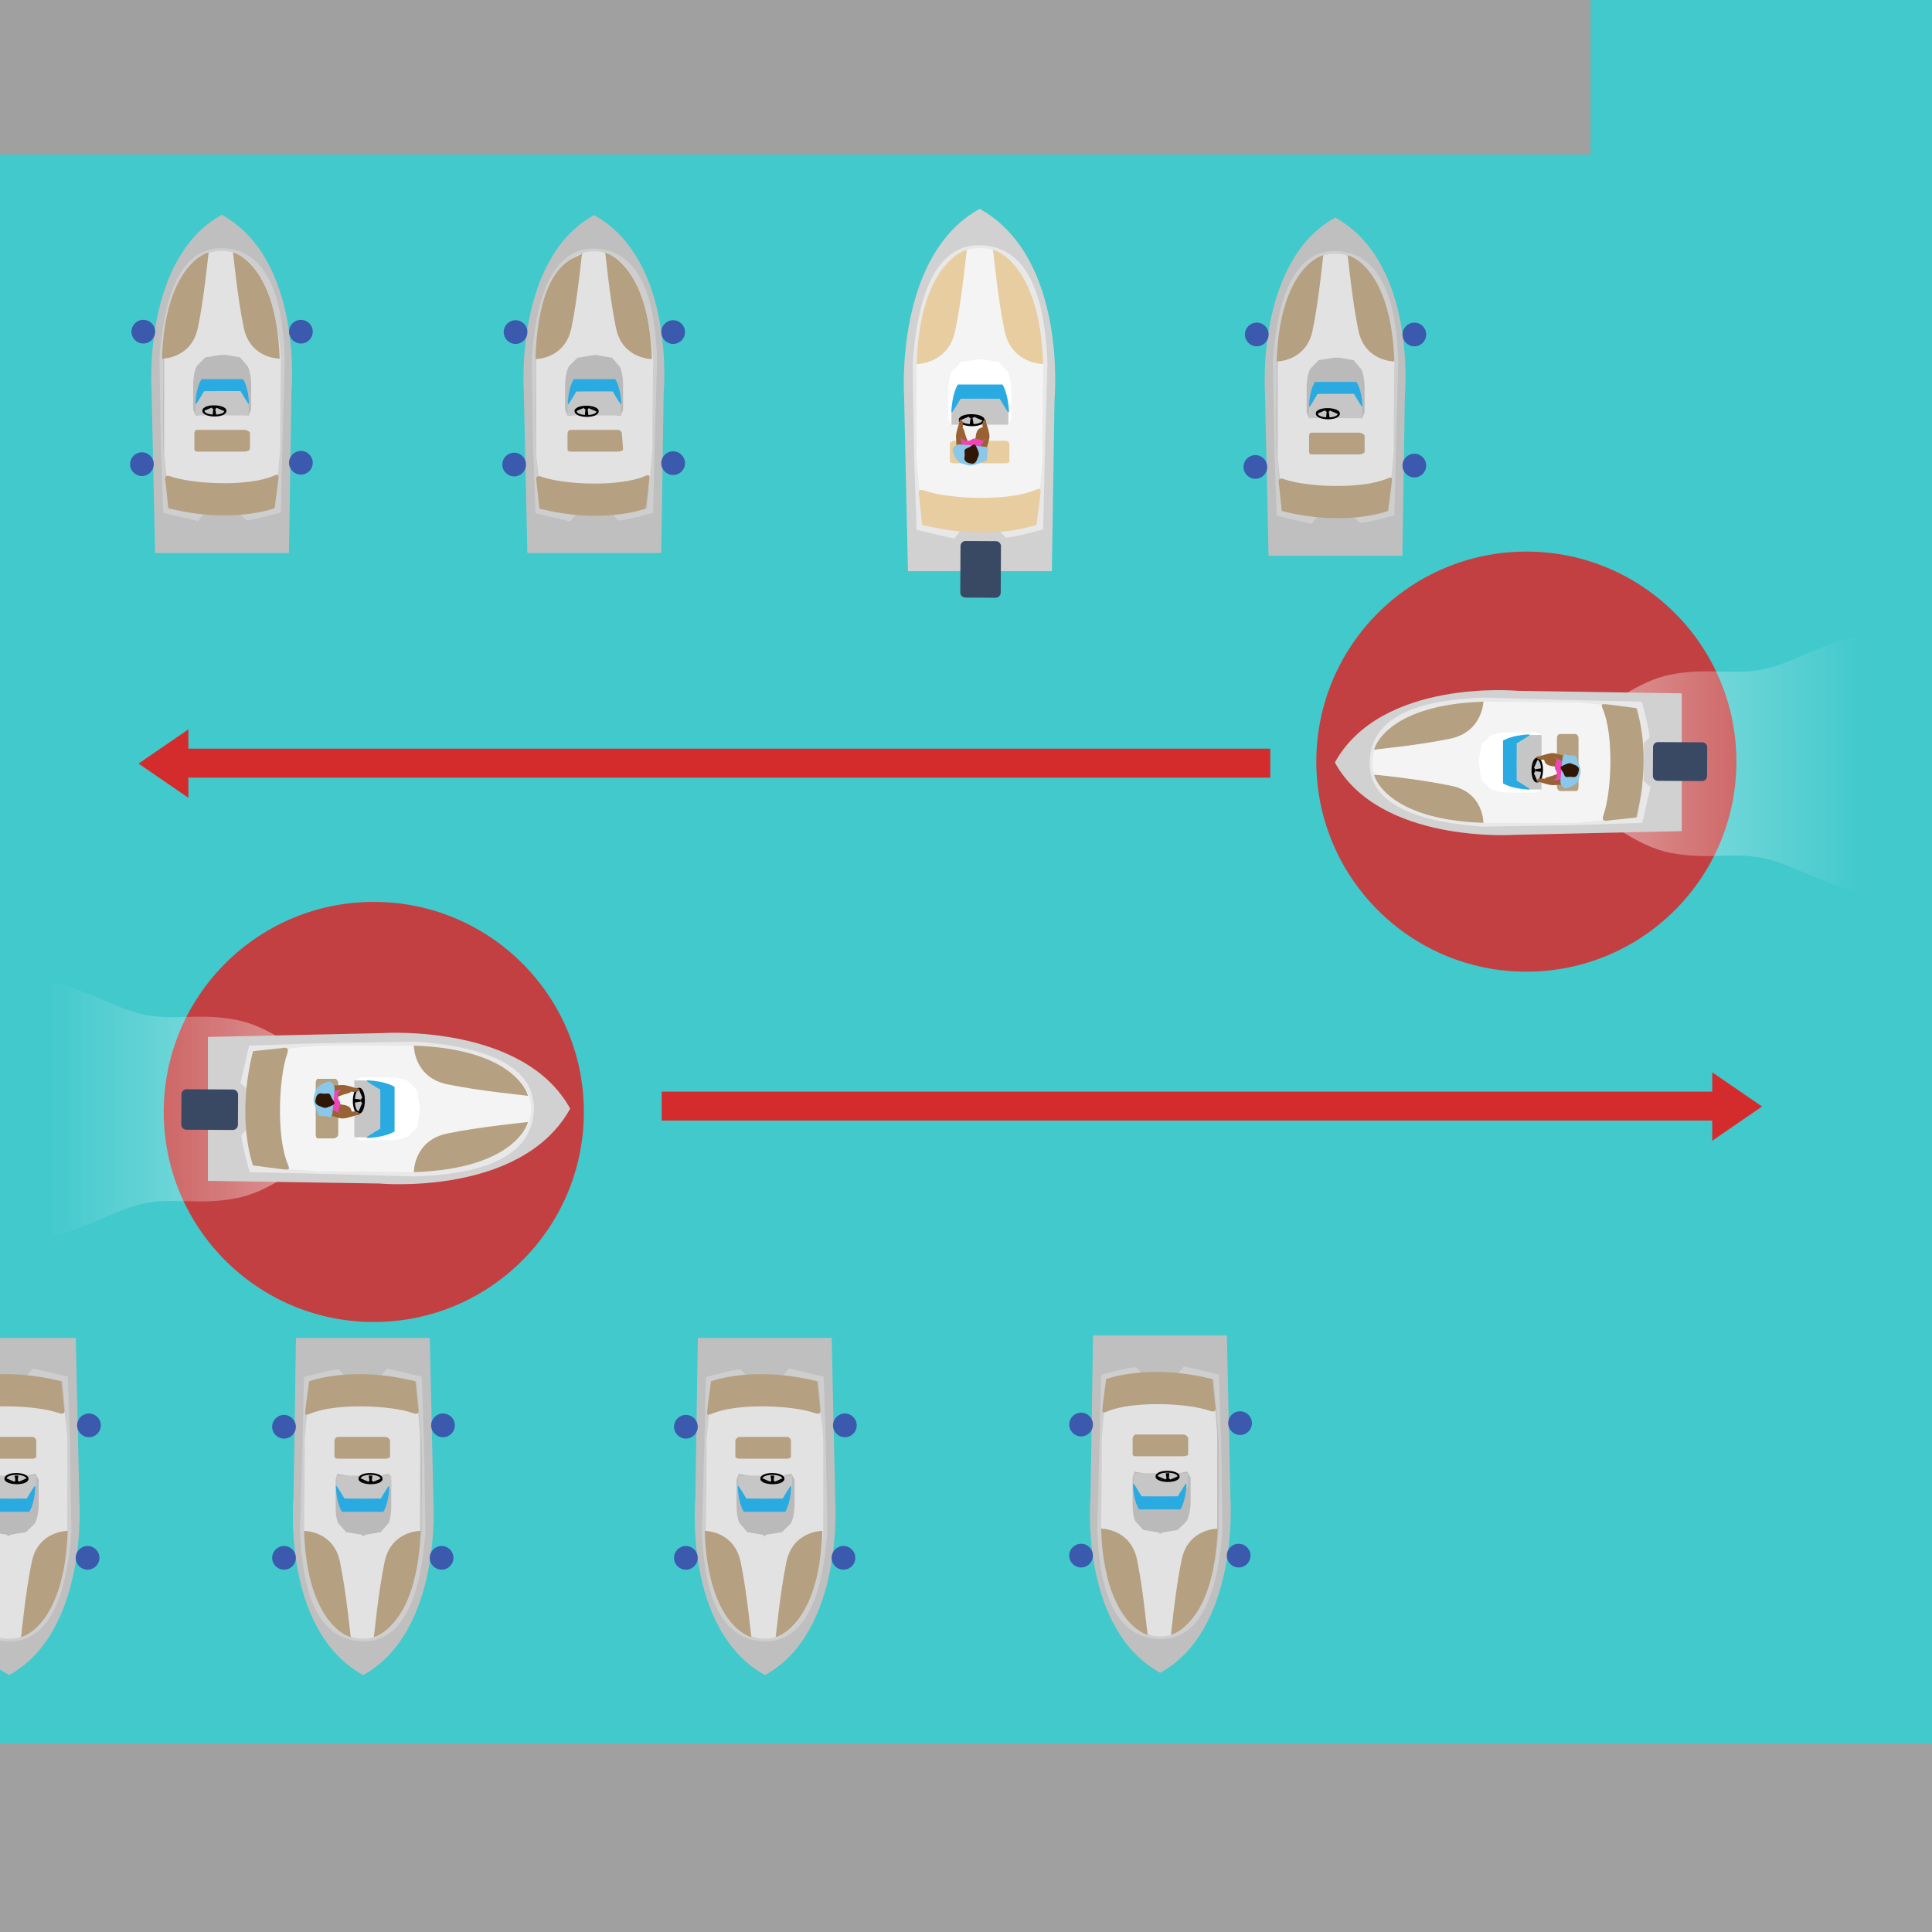 <?xml version="1.0" encoding="utf-8"?>
<!-- Generator: Adobe Illustrator 16.0.0, SVG Export Plug-In . SVG Version: 6.00 Build 0)  -->
<!DOCTYPE svg PUBLIC "-//W3C//DTD SVG 1.1//EN" "http://www.w3.org/Graphics/SVG/1.1/DTD/svg11.dtd">
<svg version="1.1" id="Capa_1" xmlns="http://www.w3.org/2000/svg" xmlns:xlink="http://www.w3.org/1999/xlink" x="0px" y="0px"
	 width="800px" height="800px" viewBox="0 0 800 800" enable-background="new 0 0 800 800" xml:space="preserve">
<g id="Capa_1_1_">
	<rect x="-23.5" y="-33" fill="#42C9CC" width="840" height="843"/>
	<rect x="-4" y="722" fill="#A0A0A0" width="814" height="113"/>
</g>
<circle opacity="0.7" fill="#F90606" cx="632.034" cy="315.375" r="86.977"/>
<circle opacity="0.7" fill="#F90606" cx="154.785" cy="460.43" r="86.977"/>
<g id="Sortida_1">
	<g>
		<path fill="#BFBFBF" d="M344.377,554h-55.421l-1.023,66.082c0,0-5.114,54.752,28.827,73.536
			c32.825-18.039,29.105-72.18,29.105-72.18L344.377,554z"/>
		<path fill="#E2E2E2" d="M316.824,679.358c0,0-23.936,1.151-24.772-46.68c-0.836-47.831,2.541-52.683,2.541-52.683h44.578
			l1.83,14.062v41.121C341,635.186,339.686,677.905,316.824,679.358z"/>
		<path fill="#CECECE" d="M316.666,679.653c18.546,0.353,24.418-23.357,25.908-45.751l-0.614-37.104l-0.93-26.782l-14.413-3.347
			l-2.325,2.771l-15.438-0.069c0,0-1.948-2.325-2.417-2.325c-2.62,0-14.137,3.162-14.137,3.162s-0.411,18.182-0.604,26.365
			c-0.007,0.273-1.059,36.871-1.044,37.332C291.444,656.253,296.5,679.27,316.666,679.653z M292.536,597.357
			c-0.093-0.604,2.371-25.39,2.371-25.39s9.634-1.783,12.104-1.783c0.44,0,2.283,2.226,2.283,2.226l14.572,0.062l2.19-2.645
			l12.829,2.14l2.143,25.354c0.31,22.007-0.121,22.314,0,36.576c-1.694,21.847-8.37,45.055-24.611,44.635
			c-16.139-0.416-22.679-23.039-24.117-44.635C292.313,633.065,292.721,597.729,292.536,597.357z"/>
		<path fill="#BABABA" d="M306.788,631.345l2.676,3.093L316,635.54V636h0.619h0.093H317v-0.461l6.807-1.102l3.109-3.097
			c1.673-1.209,2.084-7.299,2.084-7.299v-11.299l-1.238-2.465l-8.291,1.438l-2.771,4.365l-2.757-4.365l-8.026-1.438L305,612.747
			v11.299C305,624.046,305.114,630.136,306.788,631.345z"/>
		<path fill="#C6C6C6" d="M305.693,616.128c0.023,0.349,3.302,5.377,3.302,5.377l15.081,0.096l3.924-5.362v-0.744v-0.372v-0.372V611
			h-22.307C305.693,611,305.67,615.779,305.693,616.128z"/>
		<path fill="#29ABE2" d="M307.988,626h7.516h2.868h6.771c0,0,2.176-3.021,2.526-10.532c0.002-0.044-0.388-0.073-0.388-0.073
			c-0.987,1.391-3.191,5.118-3.191,5.118l-7.152,0.035l-7.896-0.044c0,0-2.205-3.746-3.192-5.133c0,0-0.39,0.055-0.388,0.098
			C305.816,622.98,307.988,626,307.988,626z"/>
		<g id="Timó_9_">
			<path d="M324.803,612.293c0-3.023-9.96-3.242-9.96,0.026C314.843,615.191,324.803,615.462,324.803,612.293z M323.936,612.325
				c0,2.161-8.228,1.977-8.228,0.02C315.708,610.117,323.936,610.266,323.936,612.325z"/>
			<path d="M321.072,613.979c0,0-0.023-0.938-1.151-0.93s-0.977,0.852-1,0.93C318.897,614.061,321.072,613.979,321.072,613.979z"/>
			<polygon points="320.281,614 320.571,611 319.084,611 319.479,614 			"/>
			<path d="M319.27,613.7c-0.021,0-3.638-1.581-3.638-1.581l-0.139,0.931l3.662,1.093L319.27,613.7z"/>
			<path d="M320.519,613.7c0.023,0,3.481-1.581,3.481-1.581v0.931l-3.391,1.093L320.519,613.7z"/>
		</g>
		<g id="Tapiceria_9_">
			<path fill="#B5A081" d="M291.801,633.902c0,0,12.181-0.097,14.878,12.832c2.697,12.926,4.278,30.687,4.464,31.059
				C311.329,678.165,293.103,673.701,291.801,633.902z"/>
			<path fill="#B5A081" d="M340.529,633.902c0,0-12.185-0.097-14.878,12.832c-2.696,12.926-4.277,30.687-4.464,31.059
				C321,678.165,339.228,673.701,340.529,633.902z"/>
			<path fill="#B5A081" d="M339.6,583.223c0,0,0.895,2.998-2.047,1.953c-9.67-3.438-32.452-4.185-42.682,0.188
				c-2.144,0.916-2.11,0.376-2.046-1.069c0.049-1.082,1.581-12.318,1.581-12.318s17.479-6.693,43.98,0L339.6,583.223z"/>
			<path fill="#B5A081" d="M304.5,596.526c0-0.62,0.971-1.526,1.832-1.526h19.62c0.857,0,1.548,0.906,1.548,1.526v6.544
				c0,0.619-0.688,0.93-1.548,0.93h-19.62c-0.861,0-1.832-0.311-1.832-0.93V596.526z"/>
		</g>
		<circle fill="#3B59AD" cx="349.26" cy="645.07" r="4.908"/>
		<circle fill="#3B59AD" cx="284.008" cy="645.07" r="4.908"/>
		<circle fill="#3B59AD" cx="284.008" cy="590.791" r="4.908"/>
		<circle fill="#3B59AD" cx="349.837" cy="590.213" r="4.908"/>
	</g>
	<g>
		<path fill="#BFBFBF" d="M31.377,554h-55.421l-1.023,66.082c0,0-5.114,54.752,28.827,73.536
			c32.825-18.039,29.105-72.18,29.105-72.18L31.377,554z"/>
		<path fill="#E2E2E2" d="M3.824,679.358c0,0-23.936,1.151-24.772-46.68c-0.837-47.83,2.54-52.682,2.54-52.682H26.17L28,594.064
			v41.117C28,635.186,26.686,677.905,3.824,679.358z"/>
		<path fill="#CECECE" d="M3.666,679.653c18.546,0.353,24.418-23.357,25.908-45.751L28.959,596.8l-0.93-26.782l-14.413-3.347
			l-2.325,2.771l-15.437-0.069c0,0-1.952-2.325-2.417-2.325c-2.62,0-14.137,3.162-14.137,3.162s-0.411,18.182-0.604,26.365
			c-0.007,0.273-1.059,36.871-1.044,37.332C-21.556,656.253-16.5,679.27,3.666,679.653z M-20.464,597.357
			c-0.093-0.604,2.371-25.39,2.371-25.39s9.634-1.783,12.106-1.783c0.44,0,2.283,2.226,2.283,2.226l14.572,0.062l2.194-2.645
			l12.829,2.14l2.139,25.354c0.31,22.007-0.121,22.314,0,36.576c-1.694,21.847-8.37,45.055-24.611,44.635
			c-16.139-0.416-22.679-23.039-24.117-44.635C-20.687,633.065-20.279,597.729-20.464,597.357z"/>
		<path fill="#BABABA" d="M-6.212,631.345l2.676,3.093L3,635.539V636h0.619h0.093H4v-0.461l6.807-1.102l3.109-3.097
			c1.673-1.209,2.084-7.299,2.084-7.299v-11.299l-1.238-2.465l-8.291,1.438l-2.775,4.365l-2.757-4.365l-8.026-1.438L-8,612.747
			v11.299C-8,624.046-7.886,630.136-6.212,631.345z"/>
		<path fill="#C6C6C6" d="M-7.307,616.128c0.023,0.349,3.302,5.377,3.302,5.377l15.081,0.096L15,616.234v-0.744v-0.372v-0.372V611
			H-7.307C-7.307,611-7.33,615.779-7.307,616.128z"/>
		<path fill="#29ABE2" d="M-5.012,626h7.516h2.868h6.772c0,0,2.172-3.021,2.526-10.532c0.002-0.044-0.388-0.073-0.388-0.073
			c-0.987,1.391-3.191,5.118-3.191,5.118l-7.153,0.035l-7.896-0.044c0,0-2.205-3.746-3.192-5.133c0,0-0.39,0.055-0.388,0.098
			C-7.184,622.98-5.012,626-5.012,626z"/>
		<g id="Timó_5_">
			<path d="M11.803,612.293c0-3.023-9.96-3.242-9.96,0.026C1.843,615.191,11.803,615.462,11.803,612.293z M10.936,612.325
				c0,2.161-8.228,1.977-8.228,0.02C2.708,610.117,10.936,610.266,10.936,612.325z"/>
			<path d="M8.072,613.979c0,0-0.023-0.938-1.151-0.93s-0.977,0.852-1,0.93C5.897,614.061,8.072,613.979,8.072,613.979z"/>
			<polygon points="7.281,614 7.571,611 6.084,611 6.479,614 			"/>
			<path d="M6.27,613.7c-0.023,0-3.638-1.581-3.638-1.581l-0.139,0.931l3.662,1.093L6.27,613.7z"/>
			<path d="M7.519,613.7c0.023,0,3.481-1.581,3.481-1.581v0.931l-3.391,1.093L7.519,613.7z"/>
		</g>
		<g id="Tapiceria_5_">
			<path fill="#B5A081" d="M-20.699,633.902c0,0,12.181-0.097,14.878,12.832c2.697,12.926,4.278,30.687,4.464,31.059
				S-19.397,673.701-20.699,633.902z"/>
			<path fill="#B5A081" d="M28.029,633.902c0,0-12.181-0.097-14.878,12.832c-2.696,12.926-4.277,30.687-4.463,31.059
				C8.501,678.165,26.728,673.701,28.029,633.902z"/>
			<path fill="#B5A081" d="M26.6,583.223c0,0,0.891,2.998-2.047,1.953c-9.67-3.438-32.452-4.185-42.682,0.188
				c-2.144,0.916-2.11,0.376-2.046-1.069c0.049-1.082,1.581-12.318,1.581-12.318s17.482-6.693,43.984,0L26.6,583.223z"/>
			<path fill="#B5A081" d="M-8,596.526c0-0.62,0.971-1.526,1.832-1.526h19.62c0.861,0,1.548,0.906,1.548,1.526v6.544
				c0,0.619-0.687,0.93-1.548,0.93h-19.62C-7.029,604-8,603.689-8,603.07V596.526z"/>
		</g>
		<circle fill="#3B59AD" cx="36.26" cy="645.07" r="4.908"/>
		<circle fill="#3B59AD" cx="-28.992" cy="645.07" r="4.908"/>
		<circle fill="#3B59AD" cx="-28.992" cy="590.791" r="4.908"/>
		<circle fill="#3B59AD" cx="36.837" cy="590.213" r="4.908"/>
	</g>
	<g>
		<path fill="#BFBFBF" d="M508.021,553H452.6l-1.021,66.121c0,0-5.113,54.771,28.827,73.558
			c32.822-18.039,29.104-72.211,29.104-72.211L508.021,553z"/>
		<path fill="#E2E2E2" d="M480.146,678.439c0,0-23.774,1.111-24.611-46.72c-0.836-47.832,2.701-52.724,2.701-52.724h44.578
			l1.186,14.15v41.117C504,634.267,503.008,676.985,480.146,678.439z"/>
		<path fill="#CECECE" d="M480.31,678.733c18.546,0.354,24.419-23.356,25.908-45.751l-0.614-37.104l-0.93-26.781l-14.414-3.347
			l-2.324,2.766l-15.437-0.065c0,0-1.952-2.325-2.417-2.325c-2.62,0-14.137,3.162-14.137,3.162s-0.411,18.183-0.604,26.366
			c-0.007,0.273-1.06,36.869-1.044,37.331C455.088,655.334,460.145,678.351,480.31,678.733z M456.18,596.438
			c-0.093-0.604,2.371-25.386,2.371-25.386s9.635-1.784,12.105-1.784c0.438,0,2.283,2.226,2.283,2.226l14.568,0.062l2.194-2.644
			l12.829,2.14l2.139,25.354c0.312,22.007-0.121,22.313,0,36.575c-1.691,21.848-8.37,45.056-24.607,44.636
			c-16.144-0.417-22.684-23.04-24.117-44.636C455.957,632.146,456.365,596.811,456.18,596.438z"/>
		<path fill="#BABABA" d="M470.61,630.426l2.765,3.092L480,634.62V635h0.264h0.097H481v-0.381l6.629-1.104l3.197-3.092
			c1.674-1.209,2.174-7.299,2.174-7.299v-11.299l-1.416-2.465l-8.381,1.438l-2.818,4.365l-2.775-4.365l-7.86-1.438L469,611.828
			v11.299C469,623.127,468.936,629.217,470.61,630.426z"/>
		<path fill="#C6C6C6" d="M469.337,615.168c0.023,0.349,3.302,5.398,3.302,5.398l15.264,0.104l4.102-5.354v-0.744V614.2v-0.372V610
			H469.34C469.337,610,469.314,614.82,469.337,615.168z"/>
		<path fill="#29ABE2" d="M471.632,625h7.521h2.863h6.772c0,0,2.172-2.98,2.524-10.492c0.004-0.043-0.391-0.054-0.391-0.054
			c-0.984,1.388-3.188,5.129-3.188,5.129l-7.152,0.04l-7.896-0.042c0,0-2.204-3.743-3.188-5.13c0,0-0.393,0.014-0.391,0.057
			C469.46,622.02,471.632,625,471.632,625z"/>
		<g id="Timó_8_">
			<path d="M488.447,611.373c0-3.022-9.96-3.241-9.96,0.027C478.487,614.271,488.447,614.543,488.447,611.373z M487.58,611.406
				c0,2.16-8.229,1.977-8.229,0.02C479.354,609.198,487.58,609.347,487.58,611.406z"/>
			<path d="M484.717,613.061c0,0-0.021-0.938-1.147-0.93c-1.132,0.01-0.979,0.847-1,0.93
				C482.542,613.142,484.717,613.061,484.717,613.061z"/>
			<polygon points="483.926,613 484.215,610 482.729,610 483.124,613 			"/>
			<path d="M482.913,612.781c-0.022,0-3.638-1.581-3.638-1.581l-0.143,0.931l3.662,1.092L482.913,612.781z"/>
			<path d="M484.341,612.781c0.023,0,3.659-1.581,3.659-1.581v0.931l-3.48,1.092L484.341,612.781z"/>
		</g>
		<g id="Tapiceria_8_">
			<path fill="#B5A081" d="M455.945,632.982c0,0,12.182-0.096,14.879,12.833c2.677,12.834,4.108,30.358,4.463,31.058
				C475.474,677.246,457.247,672.782,455.945,632.982z"/>
			<path fill="#B5A081" d="M504.174,632.982c0,0-12.182-0.096-14.879,12.833c-2.696,12.925-4.277,30.687-4.463,31.058
				C484.646,677.246,502.872,672.782,504.174,632.982z"/>
			<path fill="#B5A081" d="M503.244,582.304c0,0,0.891,2.998-2.047,1.952c-9.67-3.438-32.452-4.185-42.686,0.188
				c-2.144,0.916-2.105,0.376-2.046-1.069c0.05-1.083,1.581-12.319,1.581-12.319s17.482-6.692,43.984,0L503.244,582.304z"/>
			<path fill="#B5A081" d="M469,595.607c0-0.621,0.615-1.607,1.477-1.607h19.619c0.861,0,1.904,0.986,1.904,1.607v6.544
				c0,0.614-1.043,0.849-2.404,0.849h-19.619c-0.357,0-0.977-0.23-0.977-0.849V595.607z"/>
		</g>
		<circle fill="#3B59AD" cx="512.903" cy="644.151" r="4.908"/>
		<circle fill="#3B59AD" cx="447.652" cy="644.151" r="4.908"/>
		<circle fill="#3B59AD" cx="447.652" cy="589.871" r="4.908"/>
		<circle fill="#3B59AD" cx="513.481" cy="589.294" r="4.909"/>
	</g>
	<g>
		<path fill="#BFBFBF" d="M177.975,554h-55.421l-1.023,66.082c0,0-5.114,54.752,28.827,73.536
			c32.825-18.039,29.105-72.18,29.105-72.18L177.975,554z"/>
		<path fill="#E2E2E2" d="M150.123,679.358c0,0-23.786,1.151-24.623-46.68s2.69-52.683,2.69-52.683h44.578L174,594.064v41.117
			C174,635.186,172.984,677.905,150.123,679.358z"/>
		<path fill="#CECECE" d="M150.264,679.653c18.546,0.353,24.418-23.357,25.908-45.751l-0.614-37.104l-0.93-26.782l-14.413-3.347
			l-2.324,2.771l-15.437-0.069c0,0-1.952-2.325-2.417-2.325c-2.62,0-14.137,3.162-14.137,3.162s-0.411,18.182-0.603,26.365
			c-0.007,0.273-1.06,36.871-1.044,37.332C125.042,656.253,130.097,679.27,150.264,679.653z M126.133,597.357
			c-0.092-0.604,2.371-25.39,2.371-25.39s9.634-1.783,12.106-1.783c0.44,0,2.283,2.226,2.283,2.226l14.572,0.062l2.194-2.645
			l12.829,2.14l2.138,25.354c0.31,22.007-0.121,22.314,0,36.576c-1.694,21.847-8.37,45.055-24.611,44.635
			c-16.139-0.416-22.679-23.039-24.117-44.635C125.911,633.065,126.319,597.729,126.133,597.357z"/>
		<path fill="#BABABA" d="M140.587,631.345l2.776,3.093L150,635.54V636h0.217h0.093H151v-0.461l6.606-1.102l2.709-3.097
			c1.673-1.209,1.685-7.299,1.685-7.299v-11.299l-0.939-2.465l-8.142,1.438l-2.7,4.365l-2.719-4.365l-7.807-1.438L139,612.747
			v11.299C139,624.046,138.913,630.136,140.587,631.345z"/>
		<path fill="#C6C6C6" d="M139.291,616.128c0.023,0.349,3.302,5.377,3.302,5.377l15.282,0.096l4.125-5.362v-0.744v-0.372v-0.372V611
			h-22.709C139.291,611,139.268,615.779,139.291,616.128z"/>
		<path fill="#29ABE2" d="M141.585,626h7.516h2.868h6.772c0,0,2.171-3.021,2.525-10.532c0.002-0.044-0.388-0.073-0.388-0.073
			c-0.987,1.391-3.191,5.118-3.191,5.118l-7.153,0.035l-7.895-0.044c0,0-2.205-3.746-3.193-5.133c0,0-0.39,0.055-0.388,0.098
			C139.414,622.98,141.585,626,141.585,626z"/>
		<g id="Timó_7_">
			<path d="M158.401,612.293c0-3.023-9.96-3.242-9.96,0.026C148.441,615.191,158.401,615.462,158.401,612.293z M157.534,612.325
				c0,2.161-8.228,1.977-8.228,0.02C149.307,610.117,157.534,610.266,157.534,612.325z"/>
			<path d="M154.67,613.979c0,0-0.023-0.938-1.151-0.93s-0.977,0.852-1,0.93C152.496,614.061,154.67,613.979,154.67,613.979z"/>
			<polygon points="153.879,614 154.169,611 152.682,611 153.077,614 			"/>
			<path d="M152.867,613.7c-0.023,0-3.638-1.581-3.638-1.581l-0.139,0.931l3.662,1.093L152.867,613.7z"/>
			<path d="M154.318,613.7c0.023,0,3.682-1.581,3.682-1.581v0.931l-3.491,1.093L154.318,613.7z"/>
		</g>
		<g id="Tapiceria_7_">
			<path fill="#B5A081" d="M125.899,633.902c0,0,12.182-0.097,14.878,12.832c2.697,12.926,4.278,30.687,4.464,31.059
				S127.201,673.701,125.899,633.902z"/>
			<path fill="#B5A081" d="M174.127,633.902c0,0-12.181-0.097-14.878,12.832c-2.696,12.926-4.277,30.687-4.463,31.059
				C154.599,678.165,172.825,673.701,174.127,633.902z"/>
			<path fill="#B5A081" d="M173.198,583.223c0,0,0.891,2.998-2.047,1.953c-9.67-3.438-32.452-4.185-42.681,0.188
				c-2.144,0.916-2.11,0.376-2.046-1.069c0.049-1.082,1.581-12.318,1.581-12.318s17.482-6.693,43.984,0L173.198,583.223z"/>
			<path fill="#B5A081" d="M138.5,596.526c0-0.62,0.569-1.526,1.43-1.526h19.62c0.861,0,1.95,0.906,1.95,1.526v6.544
				c0,0.619-1.089,0.93-1.95,0.93h-19.62c-0.861,0-1.43-0.311-1.43-0.93V596.526z"/>
		</g>
		<circle fill="#3B59AD" cx="182.857" cy="645.07" r="4.908"/>
		<circle fill="#3B59AD" cx="117.606" cy="645.07" r="4.908"/>
		<circle fill="#3B59AD" cx="117.606" cy="590.791" r="4.908"/>
		<circle fill="#3B59AD" cx="183.435" cy="590.213" r="4.908"/>
	</g>
	<g>
		<path fill="#BFBFBF" d="M64.227,229h55.422l1.023-66.375c0,0,5.114-54.899-28.827-73.683c-32.825,18.04-29.105,72.4-29.105,72.4
			L64.227,229z"/>
		<path fill="#E2E2E2" d="M91.979,103.055c0,0,23.835-0.862,24.672,46.969c0.837,47.832-2.638,52.976-2.638,52.976H69.435
			L68,188.349v-41.121C68,147.228,69.117,104.509,91.979,103.055z"/>
		<path fill="#CECECE" d="M91.938,102.761c-18.545-0.353-24.418,23.357-25.908,45.751l0.614,37.104l0.93,26.782l14.413,3.347
			l2.325-2.766l15.436,0.069c0,0,1.952,2.325,2.417,2.325c2.619,0,14.136-3.162,14.136-3.162s0.412-18.182,0.604-26.366
			c0.006-0.277,1.059-36.871,1.043-37.332C117.161,126.161,112.104,103.144,91.938,102.761z M116.069,185.056
			c0.093,0.605-2.372,25.386-2.372,25.386s-9.634,1.784-12.106,1.784c-0.44,0-2.283-2.222-2.283-2.222l-14.572-0.066l-2.194,2.644
			l-12.828-2.139l-2.139-25.355c-0.31-22.007,0.121-22.317,0-36.576c1.694-21.847,8.37-45.055,24.611-44.635
			c16.139,0.417,22.68,23.039,24.117,44.635C116.292,149.349,115.883,184.684,116.069,185.056z"/>
		<path fill="#BABABA" d="M102.014,151.069l-2.577-3.092L93,146.875V147h-1.015h-0.093H92v-0.125l-7.005,1.102l-3.01,3.092
			c-1.673,1.209-1.985,7.299-1.985,7.299v11.299l1.041,2.464l8.192-1.442l2.725-4.365l2.733,4.365l8.212,1.442l1.098-2.464v-11.299
			C104,158.368,103.688,152.278,102.014,151.069z"/>
		<path fill="#C6C6C6" d="M102.911,166.579c-0.023-0.348-3.302-5.523-3.302-5.523l-14.884-0.169L81,166.18v0.744v0.372v0.372V172
			h21.911C102.911,172,102.934,166.927,102.911,166.579z"/>
		<path fill="#29ABE2" d="M100.617,157H93.1h-2.867h-6.772c0,0-2.171,2.728-2.526,10.239c-0.002,0.044,0.388-0.073,0.388-0.073
			c0.987-1.388,3.192-5.192,3.192-5.192l7.152-0.071l7.896,0.026c0,0,2.205,3.736,3.192,5.123c0,0,0.39,0.234,0.388,0.191
			C102.789,159.732,100.617,157,100.617,157z"/>
		<g id="Timó_3_">
			<path d="M83.802,170.121c0,3.023,9.96,3.242,9.96-0.027C93.762,167.222,83.802,166.952,83.802,170.121z M84.668,170.089
				c0-2.161,8.228-1.977,8.228-0.02C92.896,172.296,84.668,172.148,84.668,170.089z"/>
			<path d="M87.533,168.434c0,0,0.023,0.942,1.151,0.93c1.127-0.011,0.977-0.848,1-0.93
				C89.707,168.353,87.533,168.434,87.533,168.434z"/>
			<polygon points="88.323,169 88.033,172 89.521,172 89.125,169 			"/>
			<path d="M89.334,168.713c0.023,0,3.638,1.581,3.638,1.581l0.14-0.93l-3.662-1.093L89.334,168.713z"/>
			<path d="M87.784,168.713c-0.023,0-3.784,1.581-3.784,1.581v-0.93l3.542-1.093L87.784,168.713z"/>
		</g>
		<g id="Tapiceria_3_">
			<path fill="#B5A081" d="M115.803,148.512c0,0-12.181,0.093-14.878-12.832c-2.696-12.926-4.277-30.687-4.463-31.059
				C96.275,104.249,114.501,108.712,115.803,148.512z"/>
			<path fill="#B5A081" d="M67.075,148.512c0,0,12.181,0.093,14.878-12.832c2.696-12.926,4.277-30.687,4.463-31.059
				C86.603,104.249,68.377,108.712,67.075,148.512z"/>
			<path fill="#B5A081" d="M68.505,199.191c0,0-0.891-2.998,2.046-1.953c8.944,3.181,31.847,4.444,42.682-0.185
				c2.144-0.916,2.11-0.376,2.046,1.069c-0.049,1.083-1.582,12.32-1.582,12.32s-17.481,6.696-43.983,0L68.505,199.191z"/>
			<path fill="#B5A081" d="M103.5,185.887c0,0.621-1.366,1.113-2.228,1.113h-19.62c-0.861,0-1.153-0.492-1.153-1.113v-6.544
				c0-0.619,0.292-1.343,1.153-1.343h19.62c0.861,0,2.228,0.725,2.228,1.343V185.887z"/>
		</g>
		<circle fill="#3B59AD" cx="59.345" cy="137.343" r="4.908"/>
		<circle fill="#3B59AD" cx="124.596" cy="137.343" r="4.908"/>
		<circle fill="#3B59AD" cx="124.596" cy="191.624" r="4.908"/>
		<circle fill="#3B59AD" cx="58.768" cy="192.201" r="4.908"/>
	</g>
	<g>
		<path fill="#BFBFBF" d="M218.371,229h55.421l1.023-66.294c0,0,5.113-54.859-28.827-73.643
			c-32.826,18.04-29.105,72.34-29.105,72.34L218.371,229z"/>
		<path fill="#E2E2E2" d="M246.05,103.216c0,0,23.872-0.943,24.709,46.888c0.837,47.832-2.604,52.896-2.604,52.896h-44.578
			L222,188.51v-41.121C222,147.389,223.188,104.67,246.05,103.216z"/>
		<path fill="#CECECE" d="M246.082,102.922c-18.546-0.353-24.418,23.357-25.908,45.751l0.614,37.103l0.93,26.781l14.414,3.347
			l2.324-2.766l15.437,0.069c0,0,1.952,2.325,2.417,2.325c2.62,0,14.137-3.162,14.137-3.162s0.411-18.183,0.604-26.366
			c0.007-0.278,1.06-36.871,1.044-37.332C271.304,126.322,266.248,103.305,246.082,102.922z M270.212,185.217
			c0.093,0.605-2.371,25.386-2.371,25.386s-9.634,1.784-12.105,1.784c-0.44,0-2.283-2.222-2.283-2.222l-14.572-0.066l-2.194,2.644
			l-12.829-2.14l-2.139-25.355c-0.31-22.007,0.121-22.317,0-36.575c1.694-21.847,8.37-45.056,24.611-44.635
			c16.139,0.417,22.679,23.04,24.117,44.635C270.435,149.51,270.026,184.846,270.212,185.217z"/>
		<path fill="#BABABA" d="M256.086,151.23l-2.613-3.092L247,147.037V147h-0.871h-0.094H246v0.037l-6.933,1.102l-3.045,3.092
			c-1.674,1.209-2.021,7.299-2.021,7.299v11.299l1.112,2.464l8.228-1.442l2.743-4.365l2.741,4.365l8.145,1.442l1.03-2.464V158.53
			C258,158.529,257.76,152.439,256.086,151.23z"/>
		<path fill="#C6C6C6" d="M257.055,166.66c-0.023-0.348-3.302-5.483-3.302-5.483l-14.956-0.149L235,166.341v0.745v0.372v0.372V172
			h22.055C257.055,172,257.077,167.008,257.055,166.66z"/>
		<path fill="#29ABE2" d="M254.76,157h-7.516h-2.868h-6.772c0,0-2.172,2.808-2.525,10.32c-0.003,0.044,0.388-0.033,0.388-0.033
			c0.988-1.388,3.192-5.172,3.192-5.172l7.153-0.062l7.895,0.032c0,0,2.205,3.738,3.192,5.125c0,0,0.39,0.155,0.388,0.112
			C256.932,159.812,254.76,157,254.76,157z"/>
		<g id="Timó_2_">
			<path d="M237.944,170.282c0,3.023,9.96,3.242,9.96-0.027C247.904,167.383,237.944,167.113,237.944,170.282z M238.812,170.25
				c0-2.161,8.228-1.977,8.228-0.02C247.039,172.458,238.812,172.31,238.812,170.25z"/>
			<path d="M241.676,168.595c0,0,0.023,0.942,1.151,0.93c1.127-0.011,0.977-0.848,1-0.93
				C243.85,168.515,241.676,168.595,241.676,168.595z"/>
			<polygon points="242.467,169 242.177,172 243.663,172 243.269,169 			"/>
			<path d="M243.479,168.875c0.023,0,3.638,1.581,3.638,1.581l0.139-0.93l-3.662-1.093L243.479,168.875z"/>
			<path d="M241.855,168.875c-0.023,0-3.855,1.581-3.855,1.581v-0.93l3.578-1.093L241.855,168.875z"/>
		</g>
		<g id="Tapiceria_2_">
			<path fill="#B5A081" d="M269.946,148.673c0,0-12.181,0.092-14.878-12.833c-2.697-12.926-4.278-30.687-4.464-31.059
				C250.418,104.41,268.645,108.874,269.946,148.673z"/>
			<path fill="#B5A081" d="M221.718,148.673c0,0,12.182,0.092,14.878-12.833c2.696-12.926,4.277-30.687,4.463-31.059
				C239.822,107.224,223.112,106.061,221.718,148.673z"/>
			<path fill="#B5A081" d="M222.147,199.352c0,0-0.891-2.998,2.047-1.953c9.67,3.44,32.452,4.185,42.682-0.185
				c2.144-0.916,2.11-0.376,2.046,1.069c-0.049,1.083-1.581,12.32-1.581,12.32s-17.481,6.696-43.984,0L222.147,199.352z"/>
			<path fill="#B5A081" d="M258,186.049c0,0.62-1.224,0.951-2.084,0.951h-19.62c-0.861,0-1.296-0.331-1.296-0.951v-6.544
				c0-0.619,0.435-1.504,1.296-1.504h19.62c0.86,0,1.584,0.886,1.584,1.504L258,186.049z"/>
		</g>
		<circle fill="#3B59AD" cx="213.488" cy="137.504" r="4.908"/>
		<circle fill="#3B59AD" cx="278.739" cy="137.504" r="4.908"/>
		<circle fill="#3B59AD" cx="278.739" cy="191.785" r="4.908"/>
		<circle fill="#3B59AD" cx="212.911" cy="192.362" r="4.908"/>
	</g>
	<g id="Boat_moviment_Esperant">
		<g id="Capa_4_1_">
			<path fill="#D1D1D1" d="M375.965,236.492h59.587l1.103-70.977c0,0,5.498-58.833-30.993-79.028
				c-35.291,19.396-31.292,77.552-31.292,77.552L375.965,236.492z"/>
			<path fill="#F4F4F4" d="M405.45,101.853c0,0,25.802-0.993,26.701,50.431c0.896,51.425-2.661,56.89-2.661,56.89H381.56
				l-2.24-15.617v-44.211C379.319,149.344,380.872,103.416,405.45,101.853z"/>
			<path fill="#E8E8E8" d="M405.758,101.536c-19.938-0.378-26.253,25.112-27.854,49.189l0.655,39.891l1,28.793l15.496,3.598
				l2.5-2.973l16.6,0.075c0,0,2.098,2.499,2.598,2.499c2.816,0,15.199-3.399,15.199-3.399s0.438-19.549,0.646-28.347
				c0.011-0.299,1.143-39.641,1.123-40.137C432.875,126.695,427.439,101.95,405.758,101.536z M431.701,190.016
				c0.101,0.65-2.549,27.293-2.549,27.293s-10.358,1.918-13.021,1.918c-0.474,0-2.453-2.389-2.453-2.389l-15.668-0.071l-2.355,2.842
				l-13.792-2.299l-2.299-27.261c-0.337-23.661,0.131-23.994,0-39.324c1.818-23.487,9-48.439,26.46-47.988
				c17.353,0.448,24.385,24.771,25.93,47.988C431.941,151.625,431.501,189.616,431.701,190.016z"/>
			<path fill="#FFFFFF" d="M405.971,148.935l0.014-0.24l-7.948,1.185l-3.243,3.324c-1.8,1.3-2.146,7.848-2.146,7.848v12.147
				l1.259,2.649l8.877-1.549l3.245-5.012l-0.058-4.162V148.935L405.971,148.935z"/>
			<path fill="#FFFFFF" d="M405.809,148.935l0.176-0.241l7.484,1.185l3.188,3.324c1.799,1.3,2.085,7.848,2.085,7.848v12.147
				l-1.142,2.649l-8.812-1.549l-3.134-5.012l0.147-4.163L405.809,148.935z"/>
			<path fill="#C6C6C6" d="M417.555,170.09c-0.021-0.375-3.55-5.909-3.55-5.909l-16.012-0.167l-4.019,5.707v0.801v0.399v0.399v4.538
				h23.577C417.555,175.858,417.58,170.465,417.555,170.09z"/>
			<path fill="#394963" d="M414.379,245.381c-0.005,1.183-0.97,2.138-2.153,2.131l-12.472-0.062
				c-1.182-0.007-2.137-0.973-2.131-2.156l0.103-19.159c0.01-1.183,0.975-2.138,2.155-2.131l12.471,0.068
				c1.188,0.006,2.141,0.971,2.135,2.154L414.379,245.381z"/>
			<path fill="#29ABE2" d="M415.09,159.201h-8.082h-3.083h-7.282c0,0-2.334,3.258-2.715,11.333
				c-0.003,0.047,0.417,0.086,0.417,0.086c1.062-1.492,3.437-5.501,3.437-5.501l7.688-0.037l8.488,0.049
				c0,0,2.371,4.026,3.432,5.519c0,0,0.42-0.068,0.418-0.115C417.422,162.458,415.09,159.201,415.09,159.201z"/>
			<g id="Timó_1_">
				<path d="M397.01,173.958c0,3.25,10.709,3.484,10.709-0.03C407.719,170.842,397.01,170.551,397.01,173.958z M397.941,173.923
					c0-2.323,8.845-2.124,8.845-0.02C406.787,176.297,397.941,176.137,397.941,173.923z"/>
				<path d="M401.021,172.145c0,0,0.021,1.013,1.232,0.999c1.213-0.012,1.049-0.912,1.075-0.999S401.021,172.145,401.021,172.145z"
					/>
				<polygon points="401.871,173.193 401.559,175.858 403.158,175.858 402.732,173.193 				"/>
				<path d="M402.958,172.445c0.024,0,3.911,1.7,3.911,1.7l0.147-0.999l-3.937-1.175L402.958,172.445z"/>
				<path d="M401.332,172.445c-0.023,0-4.024,1.7-4.024,1.7v-0.999l3.788-1.175L401.332,172.445z"/>
			</g>
			<g id="Tapiceria_1_">
				<path fill="#E8CDA0" d="M431.953,150.726c0,0-13.098,0.1-15.997-13.797c-2.898-13.897-4.599-32.993-4.798-33.393
					C410.958,103.136,430.553,107.936,431.953,150.726z"/>
				<path fill="#E8CDA0" d="M379.562,150.726c0,0,13.099,0.1,15.994-13.797c2.899-13.897,4.604-32.993,4.803-33.393
					C400.559,103.136,380.963,107.936,379.562,150.726z"/>
				<path fill="#E8CDA0" d="M380.562,205.212c0,0-0.957-3.223,2.196-2.1c10.398,3.7,34.896,4.499,45.894-0.199
					c2.305-0.984,2.269-0.403,2.195,1.149c-0.052,1.166-1.695,13.246-1.695,13.246s-18.797,7.199-47.29,0L380.562,205.212z"/>
				<path fill="#E8CDA0" d="M417.964,190.909c0,0.667-0.708,0.94-1.634,0.94h-21.093c-0.925,0-1.93-0.273-1.93-0.94v-7.036
					c0-0.667,1.003-1.353,1.93-1.353h21.093c0.928,0,1.634,0.686,1.634,1.353V190.909z"/>
			</g>
		</g>
		<g>
			<path fill="#996234" d="M397.599,177.701c0,0,1.186-1.468,1.732,0.869c0.55,2.337,1.624,4.675,1.624,4.675
				s2.513-0.729,2.854-1.416c0.346-0.688,0.059-3.821,2.233-4.607c2.179-0.786,3.163-1.281,2.232,2.012
				c-0.934,3.293-1.271,5.618-1.271,5.618l-9.062,2.017l-0.35-8.648"/>
			<path fill="#EF45B7" d="M398.743,186c0,0-3.302-5.126-1.54-4.946c1.762,0.18,0.847,1.418,3.085,1.536
				c2.237,0.117,1.933-1.669,4.679-0.729s3.771,0.311,3.312,1.805S407.713,186,407.713,186H398.743z"/>
			<path fill="#996234" d="M396.117,186.036c0,0-0.152-3.905-0.256-4.914c-0.197-1.889,1.41-5.807,1.41-6.523
				c0-0.716,0.11-1.467,1.061-0.405s0.017,4.626-0.387,6.41c-0.404,1.784,0.754,3.955,0.798,4.529
				c0.043,0.574-1.146-0.252-1.146-0.252L396.117,186.036z"/>
			<path fill="#996234" d="M408.383,186.283c0,0,1.229-4.153,1.331-5.162c0.196-1.889-1.41-5.807-1.41-6.523
				c0-0.716-0.11-1.467-1.062-0.405s-0.02,4.626,0.387,6.41s-1.541,3.775-1.585,4.349c-0.044,0.574,1.931-0.072,1.931-0.072
				L408.383,186.283z"/>
			<path fill="#8BC7E8" d="M394.387,186.036c0,0,0.731,4.833,3.726,5.812c2.988,0.98,4.023,1.319,6.714,0.156
				c2.687-1.163,4.106-0.522,3.907-2.946c-0.203-2.424,1.42-3.68-0.906-4.06c-2.508-0.409-9.25-0.87-9.715-0.925
				C395.252,183.737,394.387,186.036,394.387,186.036z"/>
			<path fill="#301705" d="M401.682,191.848c0,0-2.716-0.268-2.31-2.507c0.407-2.239-0.784-3.057,1.134-3.758
				s2.871-2.571,3.717-0.701c0.85,1.87,1.457,2.862,0.85,4.177c-0.61,1.315-0.481,1.636-1.262,2.469
				C403.035,192.36,401.682,191.848,401.682,191.848z"/>
		</g>
	</g>
	<g id="Boat_moviment_2_1_">
		
			<linearGradient id="SVGID_1_" gradientUnits="userSpaceOnUse" x1="412.38" y1="-140.44" x2="412.38" y2="13.506" gradientTransform="matrix(4.375628e-08 -1 -1 -4.375628e-08 32.506 871.613)">
			<stop  offset="0" style="stop-color:#FFFFFF;stop-opacity:0.8"/>
			<stop  offset="1" style="stop-color:#FFFFFF;stop-opacity:0"/>
		</linearGradient>
		<path opacity="0.8" fill="url(#SVGID_1_)" enable-background="new    " d="M19,406.342c15,2.039,28.435,11.414,40.985,13.858
			c12.551,2.446,22.403-0.815,37.484,2.038c15.081,2.853,24.083,13.043,34.68,15.896c10.597,2.854,29.957,3.758,37.609,10.031
			c7.652,6.273,4.694,12.191,4.694,12.191s1.242,5.085-4.686,9.939c-7.652,6.273-27,7.178-37.597,10.031
			c-10.597,2.853-19.575,13.043-34.656,15.896c-15.082,2.854-24.979-0.404-37.53,2.038C47.434,500.711,34,510.086,19,512.125
			V406.342z"/>
		<g id="Capa_4_2_">
			<path fill="#D1D1D1" d="M86.095,429.378v59.587l70.977,1.103c0,0,58.833,5.497,79.028-30.993
				c-19.396-35.29-77.552-31.292-77.552-31.292L86.095,429.378z"/>
			<path fill="#F4F4F4" d="M220.733,458.863c0,0,0.993,25.802-50.431,26.701c-51.425,0.896-56.89-2.661-56.89-2.661v-47.932
				l15.617-2.24h44.211C173.242,432.731,219.171,434.284,220.733,458.863z"/>
			<path fill="#E8E8E8" d="M221.051,459.171c0.378-19.938-25.112-26.254-49.189-27.854l-39.891,0.654l-28.794,1.001l-3.598,15.496
				l2.973,2.501l-0.075,16.6c0,0-2.499,2.098-2.499,2.598c0,2.816,3.399,15.199,3.399,15.199s19.549,0.438,28.347,0.646
				c0.299,0.01,39.642,1.143,40.138,1.123C195.892,486.288,220.637,480.853,221.051,459.171z M132.57,485.114
				c-0.65,0.101-27.293-2.549-27.293-2.549s-1.918-10.358-1.918-13.021c0-0.474,2.389-2.453,2.389-2.453l0.071-15.669l-2.842-2.355
				l2.299-13.791l27.261-2.304c23.661-0.333,23.994,0.135,39.324,0c23.487,1.822,48.439,8.999,47.988,26.46
				c-0.448,17.354-24.771,24.389-47.988,25.934C170.962,485.354,132.971,484.914,132.57,485.114z"/>
			<path fill="#FFFFFF" d="M173.652,459.384l0.24,0.01l-1.185-7.944l-3.324-3.243c-1.3-1.801-7.848-2.146-7.848-2.146h-12.147
				l-2.648,1.262l1.549,8.877l5.012,3.245l4.162-0.058L173.652,459.384L173.652,459.384z"/>
			<path fill="#FFFFFF" d="M173.651,459.222l0.241,0.172l-1.185,7.488l-3.324,3.188c-1.3,1.799-7.848,2.085-7.848,2.085h-12.147
				l-2.648-1.142l1.549-8.812l5.012-3.137l4.163,0.15L173.651,459.222z"/>
			<path fill="#C6C6C6" d="M152.497,470.968c0.375-0.021,5.908-3.55,5.908-3.55l0.168-16.012l-5.707-4.019h-0.801h-0.399h-0.399
				h-4.538v23.576C146.729,470.968,152.121,470.993,152.497,470.968z"/>
			<path fill="#394963" d="M77.206,467.792c-1.184-0.005-2.139-0.97-2.132-2.153l0.065-12.472c0.008-1.182,0.973-2.137,2.156-2.131
				l19.158,0.103c1.184,0.006,2.138,0.976,2.132,2.155l-0.068,12.471c-0.006,1.188-0.971,2.141-2.153,2.132L77.206,467.792z"/>
			<path fill="#29ABE2" d="M163.386,468.503v-8.082v-3.083v-7.282c0,0-3.258-2.334-11.333-2.715
				c-0.048-0.003-0.086,0.416-0.086,0.416c1.492,1.062,5.501,3.438,5.501,3.438l0.037,7.688l-0.049,8.488
				c0,0-4.026,2.371-5.519,3.432c0,0,0.068,0.42,0.115,0.418C160.128,470.835,163.386,468.503,163.386,468.503z"/>
			<g id="Timó_4_">
				<path d="M148.628,450.423c-3.249,0-3.484,10.709,0.03,10.709C151.745,461.132,152.035,450.423,148.628,450.423z
					 M148.664,451.354c2.322,0,2.124,8.849,0.02,8.849C146.289,460.2,146.45,451.354,148.664,451.354z"/>
				<path d="M150.441,454.435c0,0-1.013,0.025-0.999,1.236c0.013,1.213,0.912,1.049,0.999,1.075
					C150.529,456.771,150.441,454.435,150.441,454.435z"/>
				<polygon points="149.394,455.284 146.729,454.972 146.729,456.571 149.394,456.146 				"/>
				<path d="M150.142,456.371c0,0.021-1.699,3.911-1.699,3.911l0.999,0.147l1.175-3.937L150.142,456.371z"/>
				<path d="M150.142,454.745c0-0.023-1.699-4.023-1.699-4.023h0.999l1.175,3.787L150.142,454.745z"/>
			</g>
			<g id="Tapiceria_4_">
				<path fill="#B5A081" d="M171.361,485.366c0,0-0.101-13.102,13.797-15.997c13.896-2.898,32.992-4.603,33.393-4.798
					C218.95,464.371,214.151,483.966,171.361,485.366z"/>
				<path fill="#B5A081" d="M171.361,432.977c0,0-0.101,13.102,13.797,15.997c13.896,2.898,32.992,4.604,33.393,4.803
					C218.95,453.972,214.151,434.376,171.361,432.977z"/>
				<path fill="#B5A081" d="M116.874,433.977c0,0,3.224-0.958,2.1,2.198c-3.699,10.398-4.498,34.896,0.199,45.895
					c0.984,2.305,0.403,2.269-1.149,2.195c-1.165-0.052-13.246-1.695-13.246-1.695s-7.198-18.801,0-47.289L116.874,433.977z"/>
				<path fill="#B5A081" d="M131.678,471.377c-0.667,0-0.94-0.708-0.94-1.634v-21.094c0-0.928,0.273-1.93,0.94-1.93h7.036
					c0.666,0,1.353,1.002,1.353,1.93v21.094c0,0.928-1.187,1.634-1.853,1.634H131.678z"/>
			</g>
		</g>
		<g>
			<path fill="#996234" d="M144.886,451.012c0,0,1.469,1.186-0.868,1.731c-2.338,0.551-4.676,1.625-4.676,1.625
				s0.729,2.513,1.416,2.854c0.688,0.346,3.821,0.059,4.607,2.233c0.786,2.178,1.281,3.163-2.012,2.229
				c-3.293-0.93-5.617-1.269-5.617-1.269l-2.017-9.062l8.648-0.348"/>
			<path fill="#EF45B7" d="M136,452.155c0,0,5.419-3.305,5.239-1.539c-0.18,1.762-1.272,0.847-1.389,3.085
				c-0.117,2.233,1.743,1.933,0.803,4.679s-0.567,3.771-2.062,3.312c-1.495-0.465-2.591-0.564-2.591-0.564V452.155L136,452.155z"/>
			<path fill="#996234" d="M136.551,449.53c0,0,3.905-0.152,4.914-0.257c1.889-0.196,5.807,1.406,6.523,1.406
				c0.716,0,1.467,0.114,0.404,1.062c-1.062,0.946-4.626,0.016-6.41-0.387c-1.783-0.404-3.955,0.754-4.529,0.797
				c-0.573,0.044,0.253-1.146,0.253-1.146L136.551,449.53z"/>
			<path fill="#996234" d="M136.304,461.796c0,0,4.152,1.229,5.161,1.331c1.889,0.196,5.807-1.41,6.523-1.41
				c0.716,0,1.467-0.114,0.404-1.062c-1.062-0.947-4.626-0.02-6.41,0.387c-1.783,0.404-3.775-1.541-4.349-1.585
				c-0.574-0.044,0.072,1.931,0.072,1.931L136.304,461.796z"/>
			<path fill="#8BC7E8" d="M136.551,447.8c0,0-4.832,0.731-5.812,3.727c-0.98,2.988-1.319,4.023-0.156,6.714
				c1.162,2.687,0.521,4.106,2.946,3.903c2.424-0.199,3.68,1.424,4.06-0.902c0.409-2.508,0.869-9.25,0.925-9.715
				C138.85,448.665,136.551,447.8,136.551,447.8z"/>
			<path fill="#301705" d="M130.739,455.095c0,0,0.268-2.716,2.507-2.31c2.239,0.407,3.058-0.784,3.759,1.134
				c0.701,1.918,2.571,2.871,0.701,3.717c-1.87,0.85-2.862,1.457-4.177,0.85c-1.315-0.61-1.637-0.481-2.47-1.262
				C130.227,456.448,130.739,455.095,130.739,455.095z"/>
		</g>
	</g>
	<g id="Boat_moviment_1">
		
			<linearGradient id="SVGID_2_" gradientUnits="userSpaceOnUse" x1="555.381" y1="-244.42" x2="555.381" y2="-90.148" gradientTransform="matrix(-4.371139e-08 -1 1 -4.371139e-08 861.148 871.613)">
			<stop  offset="0" style="stop-color:#FFFFFF;stop-opacity:0.8"/>
			<stop  offset="1" style="stop-color:#FFFFFF;stop-opacity:0"/>
		</linearGradient>
		<path opacity="0.8" fill="url(#SVGID_2_)" enable-background="new    " d="M771,263.342c-15,2.039-28.607,11.414-41.158,13.858
			c-12.551,2.446-22.489-0.815-37.57,2.038c-15.077,2.854-24.125,13.043-34.724,15.896c-10.597,2.853-29.979,3.757-37.631,10.03
			s-4.705,12.192-4.705,12.192s-1.247,5.084,4.681,9.943c7.652,6.273,26.997,7.178,37.599,10.03
			c10.597,2.854,19.569,13.043,34.65,15.897c15.082,2.853,25.151-0.408,37.702,2.038C742.395,357.71,756,367.085,771,369.123
			V263.342L771,263.342z"/>
		<g id="Capa_4">
			<path fill="#D1D1D1" d="M696.382,344.159V287.1l-67.966-1.052c0,0-56.338-5.265-75.676,29.679
				c18.572,33.793,74.262,29.964,74.262,29.964L696.382,344.159z"/>
			<path fill="#F4F4F4" d="M567.455,315.924c0,0-0.951-24.708,48.291-25.568c49.242-0.862,54.476,2.548,54.476,2.548v45.895
				l-14.955,2.149h-42.334C612.931,340.948,568.95,339.461,567.455,315.924z"/>
			<path fill="#E8E8E8" d="M567.15,315.63c-0.361,19.093,24.047,25.14,47.104,26.672l38.197-0.63l27.572-0.959l3.441-14.838
				l-2.847-2.396l0.072-15.891c0,0,2.393-2.009,2.393-2.488c0-2.697-3.255-14.554-3.255-14.554s-18.719-0.423-27.144-0.622
				c-0.286-0.007-37.964-1.09-38.438-1.076C591.242,289.664,567.548,294.868,567.15,315.63z M651.878,290.787
				c0.622-0.096,26.135,2.44,26.135,2.44s1.837,9.919,1.837,12.464c0,0.454-2.287,2.349-2.287,2.349l-0.064,15.005l2.721,2.259
				l-2.201,13.206l-26.104,2.202c-22.658,0.319-22.979-0.125-37.656,0c-22.491-1.745-46.385-8.617-45.953-25.337
				c0.433-16.617,23.725-23.351,45.953-24.83C615.114,290.557,651.494,290.979,651.878,290.787z"/>
			<path fill="#FFFFFF" d="M612.538,315.426l-0.229-0.009l1.139,7.611l3.183,3.106c1.244,1.724,7.517,2.053,7.517,2.053h11.634
				l2.536-1.205l-1.482-8.5l-4.8-3.107l-3.985,0.051H612.538z"/>
			<path fill="#FFFFFF" d="M612.54,315.581l-0.231-0.165l1.139-7.17l3.183-3.048c1.244-1.722,7.515-1.997,7.515-1.997h11.636
				l2.532,1.09l-1.479,8.442l-4.8,3l-3.985-0.145L612.54,315.581z"/>
			<path fill="#C6C6C6" d="M632.796,304.333c-0.354,0.024-5.657,3.399-5.657,3.399l-0.157,15.333l5.465,3.844h0.767h0.383h0.387
				h4.346v-22.576C638.32,304.333,633.156,304.309,632.796,304.333z"/>
			<path fill="#394963" d="M704.893,307.375c1.138,0.005,2.052,0.929,2.042,2.062l-0.062,11.942
				c-0.007,1.132-0.931,2.047-2.064,2.041l-18.347-0.098c-1.133-0.005-2.046-0.93-2.04-2.063l0.064-11.941
				c0.006-1.134,0.93-2.046,2.062-2.041L704.893,307.375z"/>
			<path fill="#29ABE2" d="M622.37,306.693v7.74v2.952v6.974c0,0,3.119,2.235,10.852,2.599c0.046,0.003,0.083-0.398,0.083-0.398
				c-1.429-1.016-5.268-3.288-5.268-3.288L628,315.909l0.048-8.128c0,0,3.855-2.271,5.284-3.286c0,0-0.065-0.402-0.11-0.401
				C625.489,304.461,622.37,306.693,622.37,306.693z"/>
			<g id="Timó_6_">
				<path d="M636.502,324.007c3.11,0,3.336-10.255-0.029-10.255C633.517,313.752,633.238,324.007,636.502,324.007z M636.467,323.115
					c-2.224,0-2.034-8.47-0.019-8.47C638.741,314.645,638.586,323.115,636.467,323.115z"/>
				<path d="M634.765,320.166c0,0,0.973-0.024,0.957-1.184c-0.013-1.162-0.874-1.004-0.957-1.029
					C634.681,317.928,634.765,320.166,634.765,320.166z"/>
				<polygon points="635.768,319.352 638.32,319.651 638.32,318.119 635.768,318.527 				"/>
				<path d="M635.051,318.311c0-0.023,1.628-3.745,1.628-3.745l-0.956-0.145l-1.125,3.77L635.051,318.311z"/>
				<path d="M635.051,319.868c0,0.022,1.628,3.853,1.628,3.853h-0.956l-1.125-3.626L635.051,319.868z"/>
			</g>
			<g id="Tapiceria_6_">
				<path fill="#B5A081" d="M614.254,290.546c0,0-0.404,12.542-13.712,15.319c-13.308,2.775-31.093,4.403-31.476,4.594
					C568.683,310.65,573.279,291.887,614.254,290.546z"/>
				<path fill="#B5A081" d="M614.254,340.713c0,0,0.096-12.542-13.212-15.318c-13.787-2.876-32.177-4.697-31.976-4.596
					C568.683,320.608,573.279,339.373,614.254,340.713z"/>
				<path fill="#B5A081" d="M665.93,339.755c0,0-3.088,0.917-2.011-2.104c3.542-9.958,4.308-33.415-0.19-43.944
					c-0.939-2.207-0.387-2.172,1.104-2.106c1.115,0.049,12.684,1.626,12.684,1.626s6.896,18,0,45.283L665.93,339.755z"/>
				<path fill="#B5A081" d="M652.232,303.941c0.639,0,1.396,0.679,1.396,1.565v20.199c0,0.884-0.262,1.844-0.896,1.844h-6.737
					c-0.639,0-1.296-0.96-1.296-1.844v-20.199c0-0.889,0.656-1.565,1.296-1.565H652.232z"/>
			</g>
		</g>
		<g>
			<path fill="#996234" d="M640.084,323.443c0,0-1.406-1.132,0.832-1.659c2.239-0.527,4.477-1.556,4.477-1.556
				s-0.694-2.405-1.354-2.734c-0.658-0.328-3.659-0.053-4.411-2.139c-0.753-2.086-1.229-3.029,1.926-2.138
				c3.153,0.891,5.379,1.215,5.379,1.215l1.936,8.678l-8.282,0.333"/>
			<path fill="#EF45B7" d="M648,322.348c0,0-4.892,3.161-4.722,1.474c0.174-1.687,1.368-0.811,1.479-2.954
				c0.112-2.143-1.595-1.851-0.69-4.48c0.896-2.63,0.278-3.612,1.714-3.169c1.43,0.442,2.222,0.54,2.222,0.54L648,322.348
				L648,322.348z"/>
			<path fill="#996234" d="M648.066,324.861c0,0-3.74,0.146-4.707,0.247c-1.812,0.188-5.562-1.351-6.246-1.351
				c-0.688,0-1.404-0.109-0.392-1.017c1.021-0.905,4.435-0.014,6.144,0.371c1.707,0.387,3.787-0.721,4.337-0.763
				c0.549-0.042-0.242,1.095-0.242,1.095L648.066,324.861z"/>
			<path fill="#996234" d="M648.303,313.116c0,0-3.977-1.174-4.939-1.274c-1.812-0.188-5.562,1.35-6.246,1.35
				c-0.688,0-1.404,0.11-0.392,1.017c1.021,0.907,4.435,0.015,6.144-0.371c1.707-0.387,3.615,1.476,4.164,1.518
				c0.55,0.042-0.069-1.849-0.069-1.849L648.303,313.116z"/>
			<path fill="#8BC7E8" d="M648.066,326.519c0,0,4.626-0.7,5.562-3.565c0.938-2.865,1.264-3.856,0.15-6.429
				c-1.114-2.573-0.5-3.936-2.822-3.741c-2.321,0.194-3.522-1.36-3.888,0.867c-0.395,2.401-0.832,8.858-0.889,9.303
				C645.865,325.69,648.066,326.519,648.066,326.519z"/>
			<path fill="#301705" d="M653.631,319.533c0,0-0.256,2.601-2.4,2.211c-2.144-0.39-2.928,0.751-3.6-1.085
				c-0.671-1.836-2.462-2.75-0.671-3.559c1.79-0.81,2.741-1.395,3.999-0.81c1.261,0.584,1.567,0.461,2.365,1.205
				C654.122,318.237,653.631,319.533,653.631,319.533z"/>
		</g>
	</g>
	<polygon opacity="0.8" fill="#F90606" enable-background="new    " points="79,310 78,310 78,302.016 57.366,316.183 78,330.351 
		78,322 79,322 526,322 526,310 	"/>
	<polygon opacity="0.8" fill="#F90606" enable-background="new    " points="708.366,464 709,464 709,472.351 729.634,458.184 
		709,444.016 709,452 708.366,452 274,452 274,464 	"/>
</g>
<rect x="-0.63" y="-46" fill="#A0A0A0" width="659.261" height="110"/>
<g>
	<path fill="#BFBFBF" d="M525.285,230.154h55.422l1.021-66.375c0,0,5.114-54.899-28.826-73.683
		c-32.824,18.04-29.104,72.4-29.104,72.4L525.285,230.154z"/>
	<path fill="#E2E2E2" d="M553.037,104.209c0,0,23.834-0.862,24.672,46.969c0.836,47.832-2.639,52.976-2.639,52.976h-44.578
		l-1.436-14.65v-41.122C529.058,148.382,530.175,105.663,553.037,104.209z"/>
	<path fill="#CECECE" d="M552.996,103.915c-18.545-0.353-24.418,23.357-25.908,45.751l0.613,37.104l0.931,26.782l14.413,3.347
		l2.324-2.767l15.437,0.069c0,0,1.952,2.325,2.417,2.325c2.619,0,14.137-3.162,14.137-3.162s0.411-18.182,0.604-26.366
		c0.006-0.276,1.059-36.871,1.043-37.332C578.219,127.315,573.162,104.298,552.996,103.915z M577.127,186.21
		c0.093,0.604-2.373,25.385-2.373,25.385s-9.633,1.785-12.104,1.785c-0.439,0-2.283-2.223-2.283-2.223l-14.572-0.066l-2.193,2.645
		l-12.827-2.139l-2.14-25.355c-0.311-22.007,0.121-22.316,0-36.576c1.693-21.847,8.369-45.055,24.611-44.635
		c16.139,0.417,22.68,23.039,24.117,44.635C577.35,150.503,576.94,185.837,577.127,186.21z"/>
	<path fill="#BABABA" d="M563.072,152.223l-2.578-3.092l-6.438-1.102v0.125h-1.015h-0.094h0.107v-0.125l-7.005,1.102l-3.01,3.092
		c-1.674,1.209-1.985,7.299-1.985,7.299v11.299l1.041,2.464l8.192-1.441l2.725-4.365l2.732,4.365l8.213,1.441l1.098-2.464v-11.299
		C565.058,159.522,564.746,153.432,563.072,152.223z"/>
	<path fill="#C6C6C6" d="M563.969,167.733c-0.022-0.349-3.303-5.522-3.303-5.522l-14.883-0.17l-3.727,5.293v0.744v0.372v0.372v4.332
		h21.911C563.969,173.154,563.992,168.081,563.969,167.733z"/>
	<path fill="#29ABE2" d="M561.675,158.154h-7.517h-2.867h-6.772c0,0-2.171,2.729-2.525,10.239c-0.002,0.044,0.389-0.073,0.389-0.073
		c0.986-1.389,3.191-5.191,3.191-5.191l7.151-0.072l7.896,0.027c0,0,2.205,3.735,3.19,5.122c0,0,0.392,0.234,0.39,0.191
		C563.847,160.886,561.675,158.154,561.675,158.154z"/>
	<g id="Timó_10_">
		<path d="M544.859,171.275c0,3.023,9.961,3.242,9.961-0.027C554.82,168.376,544.859,168.106,544.859,171.275z M545.726,171.243
			c0-2.161,8.229-1.978,8.229-0.021C553.953,173.45,545.726,173.302,545.726,171.243z"/>
		<path d="M548.591,169.587c0,0,0.022,0.942,1.151,0.931c1.127-0.011,0.977-0.849,1-0.931
			C550.765,169.507,548.591,169.587,548.591,169.587z"/>
		<polygon points="549.381,170.154 549.091,173.154 550.578,173.154 550.183,170.154 		"/>
		<path d="M550.392,169.867c0.022,0,3.639,1.581,3.639,1.581l0.141-0.93l-3.662-1.093L550.392,169.867z"/>
		<path d="M548.842,169.867c-0.022,0-3.784,1.581-3.784,1.581v-0.93l3.542-1.093L548.842,169.867z"/>
	</g>
	<g id="Tapiceria_10_">
		<path fill="#B5A081" d="M577.361,149.666c0,0-12.183,0.093-14.879-12.832c-2.695-12.926-4.277-30.687-4.464-31.059
			S576.059,109.866,577.361,149.666z"/>
		<path fill="#B5A081" d="M528.633,149.666c0,0,12.182,0.093,14.878-12.832c2.696-12.926,4.276-30.687,4.463-31.059
			C548.161,105.403,529.935,109.866,528.633,149.666z"/>
		<path fill="#B5A081" d="M529.562,200.345c0,0-0.892-2.998,2.046-1.953c9.671,3.439,32.452,4.185,42.683-0.186
			c2.144-0.916,2.109-0.376,2.045,1.069c-0.049,1.083-1.582,12.319-1.582,12.319s-17.479,6.697-43.981,0L529.562,200.345z"/>
		<path fill="#B5A081" d="M565.058,187.041c0,0.621-1.365,1.113-2.228,1.113h-19.621c-0.86,0-1.152-0.492-1.152-1.113v-6.544
			c0-0.618,0.292-1.343,1.152-1.343h19.621c0.859,0,2.228,0.725,2.228,1.343V187.041z"/>
	</g>
	<circle fill="#3B59AD" cx="520.402" cy="138.497" r="4.908"/>
	<circle fill="#3B59AD" cx="585.654" cy="138.497" r="4.908"/>
	<circle fill="#3B59AD" cx="585.654" cy="192.778" r="4.908"/>
	<circle fill="#3B59AD" cx="519.826" cy="193.355" r="4.908"/>
</g>
</svg>
